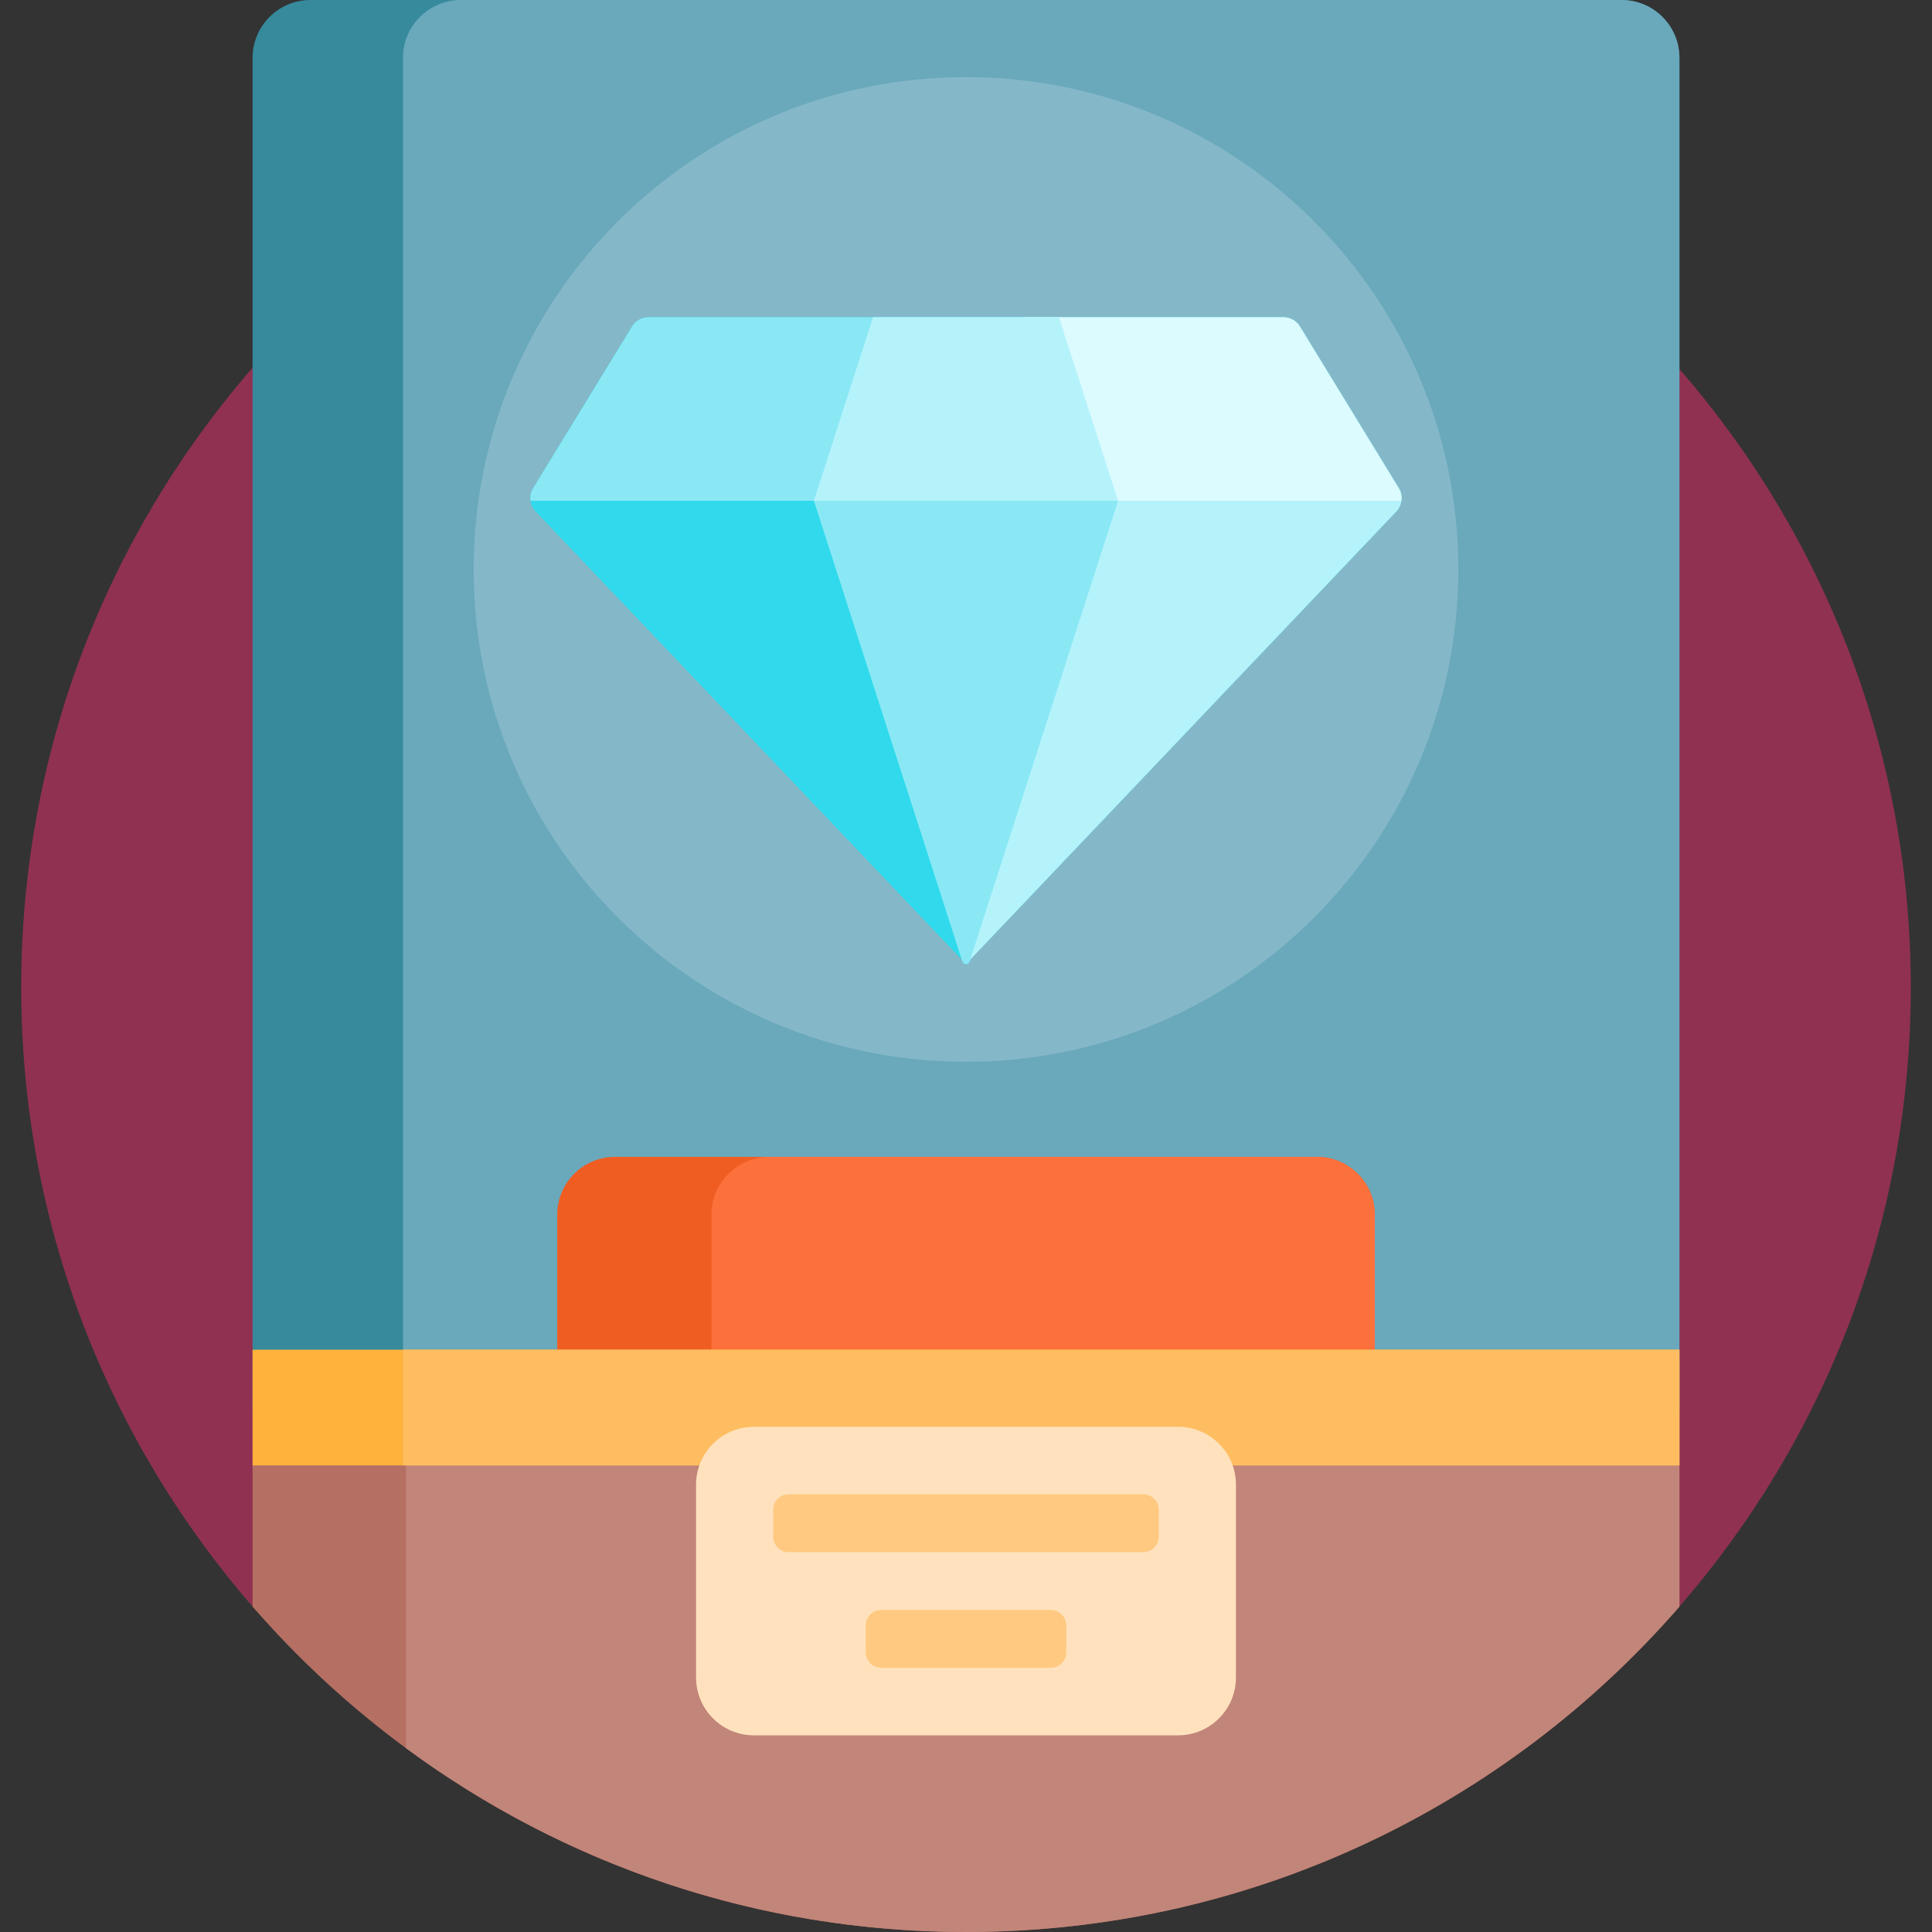 <?xml version="1.0" encoding="iso-8859-1"?>
<!-- Generator: Adobe Illustrator 19.0.0, SVG Export Plug-In . SVG Version: 6.00 Build 0)  -->
<svg xmlns="http://www.w3.org/2000/svg" xmlns:xlink="http://www.w3.org/1999/xlink" version="1.1" id="Capa_1" x="0px" y="0px" viewBox="0 0 501 501" style="enable-background:new 0 0 501 501;" xml:space="preserve" width="512" height="512">
<rect x="0" y="0" width="501" height="501" fill="#333333" stroke="none"/>
<g>
	<path style="fill:#903152;" d="M75.734,420.893c-3.634,0.466-7.265-0.886-9.678-3.644C28.354,374.161,5.5,317.752,5.5,256   c0-135.18,109.48-244.79,244.611-245c134.433-0.209,244.534,108.988,245.384,243.418c0.394,62.359-22.519,119.353-60.529,162.806   c-2.42,2.767-6.056,4.136-9.702,3.668C370.031,413.815,311.341,410,250.5,410C189.658,410,130.967,413.815,75.734,420.893z"/>
	<path style="fill:#368A9C;" d="M420.5,380h-340c-8.284,0-15-6.716-15-15V15c0-8.284,6.716-15,15-15h340c8.284,0,15,6.716,15,15v350   C435.5,373.284,428.784,380,420.5,380z"/>
	<path style="fill:#6AA8BB;" d="M420.5,380h-301c-8.284,0-15-6.716-15-15V15c0-8.284,6.716-15,15-15h301c8.284,0,15,6.716,15,15v350   C435.5,373.284,428.784,380,420.5,380z"/>
	<path style="fill:#84B8C8;" d="M378.167,147.667c0,70.508-57.158,127.667-127.667,127.667s-127.667-57.158-127.667-127.667   S179.992,20,250.5,20S378.167,77.158,378.167,147.667z"/>
	<path style="fill:#F05D22;" d="M356.5,315v90c0,8.284-6.716,15-15,15h-182c-8.284,0-15-6.716-15-15v-90c0-8.284,6.716-15,15-15h182   C349.784,300,356.5,306.716,356.5,315z"/>
	<path style="fill:#FC703B;" d="M356.5,315v90c0,8.284-6.716,15-15,15h-142c-8.284,0-15-6.716-15-15v-90c0-8.284,6.716-15,15-15h142   C349.784,300,356.5,306.716,356.5,315z"/>
	<path style="fill:#B57063;" d="M435.5,416.623C390.581,468.314,324.359,501,250.5,501s-140.081-32.686-185-84.377V352h370V416.623z   "/>
	<path style="fill:#C28579;" d="M105.259,352H435.5v64.623C390.581,468.315,324.359,501,250.5,501   c-54.372,0-104.598-17.723-145.241-47.691V352z"/>
	<path style="fill:#FFB23C;" d="M435.5,380h-370v-30h370V380z"/>
	<path style="fill:#FFBD61;" d="M435.5,380h-331v-30h331V380z"/>
	<path style="fill:#FFE2BD;" d="M305.5,450h-110c-8.284,0-15-6.716-15-15v-50c0-8.284,6.716-15,15-15h110c8.284,0,15,6.716,15,15v50   C320.5,443.284,313.784,450,305.5,450z"/>
	<path style="fill:#FFC981;" d="M300.5,391.5v7c0,2.209-1.791,4-4,4h-92c-2.209,0-4-1.791-4-4v-7c0-2.209,1.791-4,4-4h92   C298.709,387.5,300.5,389.291,300.5,391.5z M272.5,417.5h-44c-2.209,0-4,1.791-4,4v7c0,2.209,1.791,4,4,4h44c2.209,0,4-1.791,4-4   v-7C276.5,419.291,274.709,417.5,272.5,417.5z"/>
	<path style="fill:#30DAEC;" d="M362.096,132.641l-110.494,116.2l-0.15,0.465c-0.298,0.924-1.606,0.924-1.904,0l-0.15-0.465   l-110.494-116.2c-1.56-1.64-1.823-4.124-0.642-6.054l25.651-41.935c0.909-1.485,2.524-2.391,4.265-2.391h58.219h39.062h9.142   h58.219c1.741,0,3.357,0.906,4.265,2.391l25.651,41.936C363.919,128.518,363.655,131.001,362.096,132.641z"/>
	<path style="fill:#8AE8F5;" d="M363.418,129.861H137.581c-0.149-1.11,0.065-2.266,0.681-3.274l25.651-41.935   c0.909-1.485,2.524-2.391,4.265-2.391h58.219h39.062h9.142h58.219c1.741,0,3.356,0.906,4.265,2.391l25.651,41.936   C363.354,127.594,363.568,128.751,363.418,129.861z"/>
	<path style="fill:#DCFBFF;" d="M363.418,129.861H265.46v-47.6h9.142h58.219c1.741,0,3.356,0.906,4.265,2.391l25.651,41.936   C363.354,127.594,363.568,128.751,363.418,129.861z"/>
	<path style="fill:#B5F3FB;" d="M251.86,129.861h-40.8l15.338-47.6h0h39.062h9.142h0l15.338,47.6h73.479   c-0.136,1.017-0.577,1.996-1.323,2.781L250.5,250l0,0L251.86,129.861z"/>
	<path style="fill:#8AE8F5;" d="M249.548,249.307L211.06,129.861h78.88l-38.488,119.446   C251.154,250.231,249.846,250.231,249.548,249.307z"/>
</g>















</svg>

